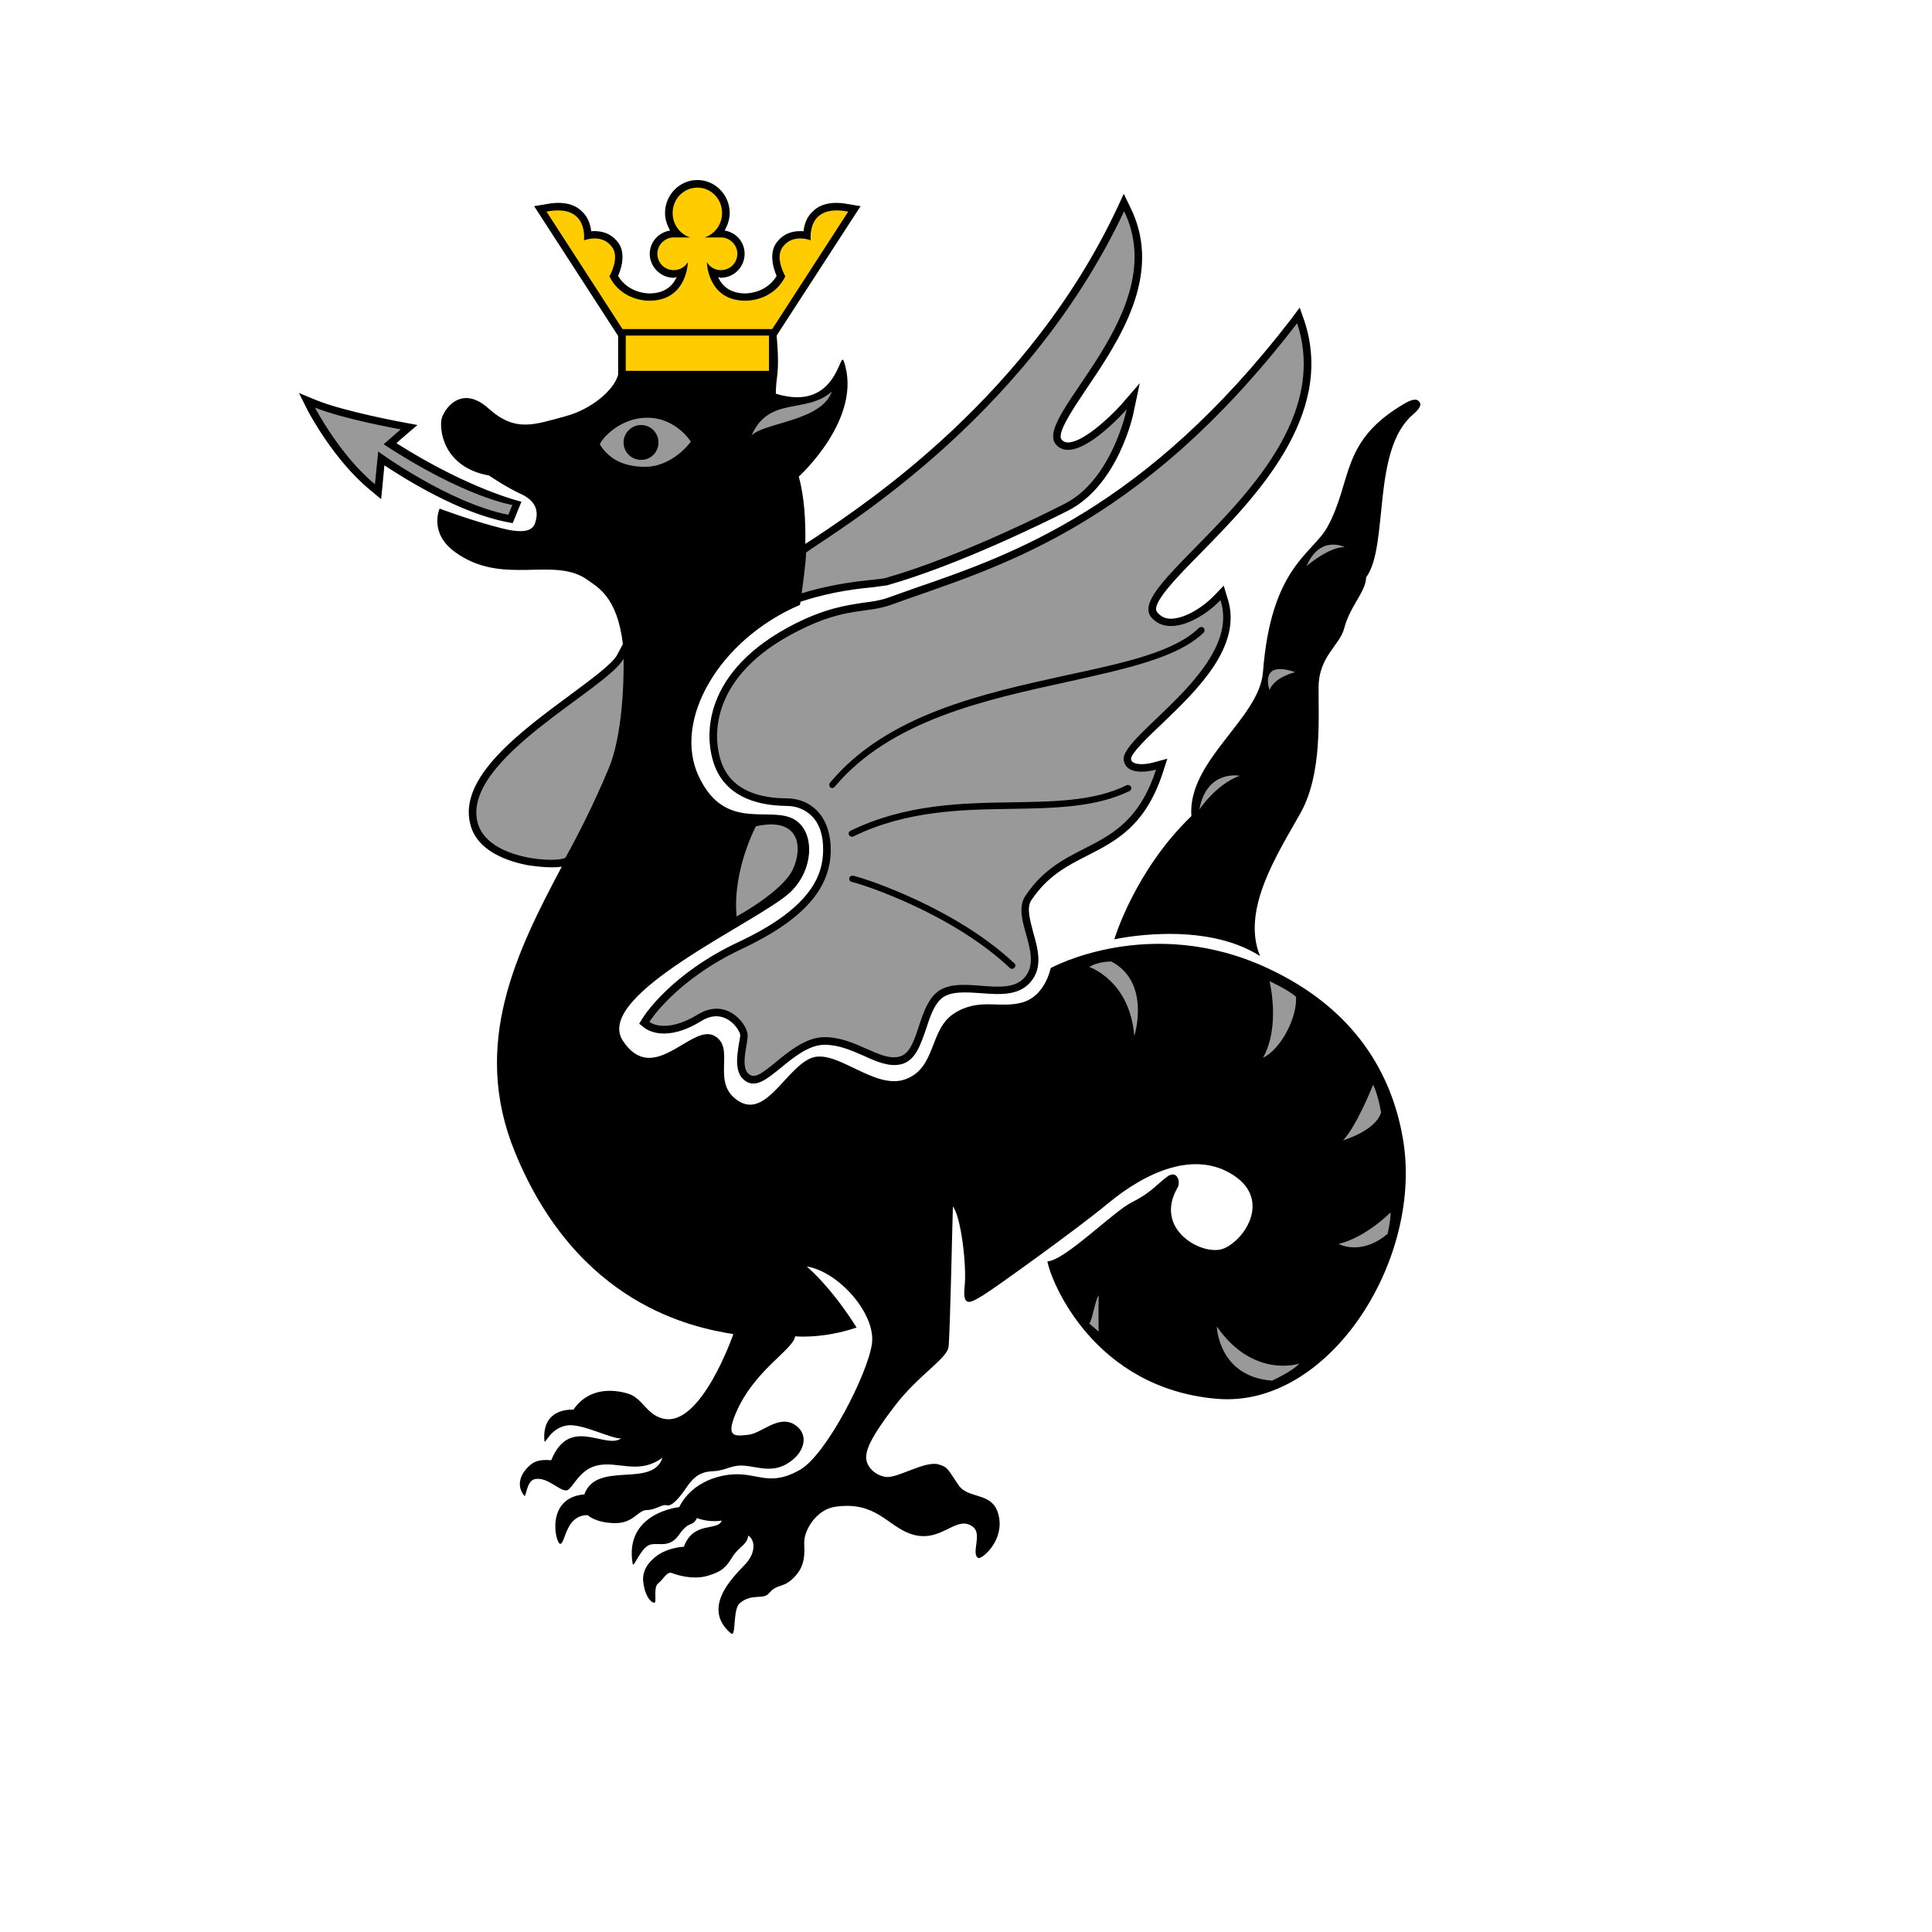 <?xml version="1.0" encoding="UTF-8" standalone="no"?>
<svg
    xmlns:dc="http://purl.org/dc/elements/1.1/"
    xmlns:cc="http://creativecommons.org/ns#"
    xmlns:rdf="http://www.w3.org/1999/02/22-rdf-syntax-ns#"
    xmlns:svg="http://www.w3.org/2000/svg"
    xmlns="http://www.w3.org/2000/svg"
    xmlns:sodipodi="http://sodipodi.sourceforge.net/DTD/sodipodi-0.dtd"
    xmlns:inkscape="http://www.inkscape.org/namespaces/inkscape"
    id="city_nnov"
    data-name="nnov"
    width="52.5mm"
    height="52.5mm"
    viewBox="0 0 148.82 148.82"
    version="1.1"
    inkscape:version="0.91 r13725"
    sodipodi:docname="_kazan.svg">
   <defs
       id="defs20" />
   <sodipodi:namedview
       pagecolor="#ffffff"
       bordercolor="#666666"
       borderopacity="1"
       objecttolerance="10"
       gridtolerance="10"
       guidetolerance="10"
       inkscape:pageopacity="0"
       inkscape:pageshadow="2"
       inkscape:window-width="640"
       inkscape:window-height="480"
       id="namedview18"
       showgrid="false"
       inkscape:zoom="1.268656085"
       inkscape:cx="93.01181102"
       inkscape:cy="93.01181102"
       inkscape:current-layer="city_nnov" />
   <g
       transform="matrix(0.028,0,0,0.028,-595.323,-297.635)"
       style="clip-rule:evenodd;fill-rule:evenodd;image-rendering:optimizeQuality;shape-rendering:geometricPrecision;text-rendering:geometricPrecision"
       id="kazan">
      <path
          class="fil2"
          d="m 24814,11507 23,-31 13,37 c 86,260 -137,487 -284,637 -66,67 -140,142 -121,164 9,11 20,17 35,18 35,1 86,-26 124,-66 l 24,-25 10,33 c 45,133 -86,257 -181,348 -36,34 -85,81 -84,96 1,6 4,8 6,9 13,9 44,4 57,0 l 37,-10 -12,37 c -48,148 -129,189 -207,229 -57,29 -110,56 -155,123 -14,21 -4,54 5,89 13,45 27,96 -7,136 -33,39 -86,35 -138,31 -44,-3 -86,-6 -110,17 -19,18 -30,51 -40,82 -15,43 -29,88 -70,97 -33,7 -67,-8 -102,-24 -34,-15 -69,-30 -107,-30 -43,0 -86,35 -121,64 -36,29 -64,52 -91,39 -38,-19 -29,-70 -24,-104 2,-9 4,-22 4,-26 -2,-12 -18,-36 -41,-46 -20,-9 -42,-7 -65,7 -100,62 -152,24 -158,19 l -14,-11 10,-16 c 3,-5 77,-122 266,-210 204,-96 229,-188 230,-250 1,-41 -10,-74 -31,-95 -18,-18 -42,-28 -69,-28 -99,-1 -166,-36 -195,-102 -38,-89 -35,-272 219,-400 86,-43 142,-50 186,-57 25,-3 46,-6 69,-14 l 76,-27 c 267,-92 632,-219 1033,-740 z m -2504,496 -30,-25 c -100,-82 -168,-212 -171,-217 l -25,-50 51,21 c 76,30 231,59 232,59 l 43,8 c 0,0 -46,39 -58,50 202,128 344,161 344,161 l -24,59 -16,-3 c -132,-26 -276,-116 -337,-156 -2,26 -9,93 -9,93 z m 2299,2475 c -338,-29 -456,-322 -466,-378 49,-3 182,-138 233,-163 50,-25 65,-46 95,-69 30,-23 39,15 30,29 -66,114 65,187 123,169 57,-19 138,-133 31,-203 -107,-70 -241,-9 -346,78 -87,72 -309,231 -341,251 -32,19 -59,39 -53,-20 7,-59 -10,-196 -32,-223 -1,21 -8,358 -12,386 -4,33 -84,78 -149,164 -66,86 -81,123 -77,147 4,23 27,44 55,47 32,3 105,-44 142,-35 29,8 27,15 57,58 29,42 102,13 112,95 7,64 -50,109 -58,105 -21,-11 11,-65 -14,-85 -47,-38 -88,49 -174,18 -65,-24 -95,-90 -206,-74 -50,7 -88,64 -85,104 3,44 -7,67 -24,86 -33,37 -49,19 -73,48 -16,19 -47,-1 -80,27 -21,17 -9,97 -25,83 -83,-71 9,-157 38,-188 30,-30 31,-67 10,-81 -3,26 -25,30 -43,58 -18,29 -28,41 -69,53 -42,12 -86,-3 -99,-8 -13,-4 -23,18 -37,29 -14,11 -3,52 -10,53 -7,1 -24,-13 -30,-51 -7,-36 14,-61 35,-77 33,-25 76,-26 76,-26 26,-72 94,-42 104,-72 -38,6 -68,-7 -68,-7 -13,26 -20,5 -48,44 -27,40 -54,23 -80,29 -26,6 -46,66 -49,53 -24,-141 128,-156 128,-156 36,-72 118,-94 172,-90 55,4 87,29 161,-13 73,-43 185,-263 197,-345 13,-82 -91,-200 -179,-214 77,68 137,168 137,168 -95,32 -169,24 -169,24 -5,37 -113,93 -163,211 -29,68 -3,64 34,60 37,-4 80,-53 124,-30 43,24 35,74 -10,105 -45,32 -87,13 -124,10 -37,-3 -50,13 -84,15 -34,1 -53,12 -74,42 -20,30 -42,56 -56,52 -13,-4 -31,13 -55,13 -25,0 -36,37 -89,36 -53,-1 -74,-22 -74,-22 -61,0 -61,78 -75,79 -13,1 -43,-127 66,-136 34,-94 188,-16 215,-101 -67,49 -124,7 -182,22 -49,12 -66,66 -82,68 -20,2 -52,-38 -87,-31 -23,4 -24,51 -29,46 -19,-23 -17,-54 13,-82 13,-12 27,-19 61,-16 50,-124 149,-29 192,-60 -28,1 -106,-41 -147,-36 -51,7 -63,60 -64,40 -6,-91 80,-83 80,-83 43,-63 112,-56 151,-44 40,13 49,56 94,68 105,29 195,-232 195,-232 -111,-18 -429,-80 -601,-501 -122,-298 6,-553 129,-785 -36,6 -91,-4 -94,-4 -51,-10 -140,-37 -158,-114 -32,-128 139,-254 276,-355 59,-44 115,-85 128,-109 l 16,-30 c -15,-132 -72,-158 -96,-176 -92,-68 -234,18 -365,-77 -74,-53 -43,-120 -43,-120 0,0 86,33 174,55 89,22 88,-13 92,-29 3,-16 2,-46 -42,-66 -45,-21 -88,-51 -88,-51 -129,-23 -138,-131 -130,-158 8,-27 55,-93 129,-26 74,66 125,44 211,21 71,-19 133,-71 145,-114 l 0,-107 -231,-357 30,-5 c 44,-9 79,-3 101,19 18,16 24,38 26,55 24,-2 53,3 74,31 9,12 12,26 12,40 0,21 -7,40 -12,52 27,45 76,48 86,48 43,0 65,-22 75,-45 -2,0 -5,2 -8,2 -36,0 -66,-30 -66,-66 0,-32 24,-59 56,-64 -8,-14 -14,-31 -14,-48 0,-50 40,-91 89,-91 49,0 89,41 89,91 0,17 -6,34 -14,48 31,5 55,31 55,64 0,36 -29,66 -66,66 -2,0 -5,-2 -7,-2 10,23 32,45 75,45 10,0 59,-3 86,-48 -5,-12 -12,-31 -12,-52 0,-14 3,-28 12,-40 21,-28 50,-33 74,-31 2,-17 8,-39 26,-55 22,-22 57,-28 101,-19 l 30,5 -231,356 c 0,0 7,68 2,107 -5,38 -4,53 -4,53 170,52 175,-124 187,-89 54,156 -124,317 -124,317 16,58 19,125 18,185 l 28,-18 c 145,-97 588,-391 830,-906 l 18,-39 19,39 c 90,184 -32,365 -122,498 -38,57 -82,122 -68,139 4,5 10,8 17,8 39,1 111,-64 147,-104 l 51,-59 -16,76 c -1,9 -43,205 -182,275 -67,34 -303,150 -497,205 l -36,5 c -41,4 -110,11 -192,37 l -10,3 c -1,5 -2,9 -2,9 -222,95 -351,318 -278,472 73,155 198,78 264,119 56,34 53,137 -12,199 -84,80 -544,282 -461,409 84,127 188,-47 251,-14 62,33 -11,129 66,179 76,50 130,-87 200,-117 69,-29 175,89 260,58 86,-31 65,-136 134,-181 70,-45 127,-12 190,-31 62,-19 76,-94 76,-94 0,0 273,-150 596,0 246,114 342,296 372,464 61,332 -200,748 -511,721 z m 540,-2708 c -115,97 -66,362 -129,448 -2,42 -45,79 -61,142 -13,46 -69,76 -70,159 -1,82 11,240 -50,348 -61,109 -164,265 -111,393 -158,-101 -401,-46 -401,-46 0,0 56,-189 212,-339 -11,-153 187,-268 197,-396 22,-290 136,-325 177,-399 71,-129 33,-237 216,-342 19,-10 32,-13 39,0 5,10 -10,24 -19,32 z"
          id="path1930"
          inkscape:connector-curvature="0"
          style="fill:#000000" />
      <g
          id="g1932">
         <polygon
             class="fil3"
             points="23377,11650 23377,11553 22983,11553 22983,11650 "
             id="polygon1934"
             style="fill:#ffcc00" />
         <path
             class="fil3"
             d="m 23386,11535 209,-323 c -117,-23 -103,79 -103,79 0,0 -49,-20 -77,18 -23,30 7,81 7,81 -25,51 -75,67 -110,67 -94,0 -105,-86 -106,-106 8,13 22,22 38,22 26,0 46,-20 46,-45 0,-24 -19,-43 -42,-45 l 0,0 c 0,0 -18,0 -48,0 28,-9 48,-36 48,-67 0,-39 -30,-70 -68,-70 -38,0 -68,31 -68,70 0,31 20,58 48,67 -30,0 -48,0 -48,0 l 0,0 c -23,2 -42,21 -42,45 0,25 20,45 45,45 17,0 31,-9 39,-22 -1,20 -12,106 -106,106 -35,0 -85,-16 -110,-67 0,0 30,-51 7,-81 -28,-38 -77,-18 -77,-18 0,0 14,-102 -103,-79 l 209,323 412,0 z"
             id="path1936"
             inkscape:connector-curvature="0"
             style="fill:#ffcc00" />
      </g>
      <path
          class="fil4"
          d="m 24258,13290 c 0,0 112,37 124,190 0,0 47,-147 -63,-205 0,0 -35,-1 -61,15 z m 478,250 c 49,-24 94,-109 91,-168 -23,-20 -73,-43 -73,-43 0,0 31,124 -18,211 z m -478,731 26,22 c 0,0 -1,-56 0,-99 -9,9 -18,70 -26,77 z m 351,8 c 0,0 4,138 152,149 0,0 57,-26 75,-47 0,0 -126,43 -227,-102 z m 335,-227 c 0,0 62,34 135,-28 0,0 9,-39 8,-59 0,0 -66,68 -143,87 z m 12,-285 c 0,0 90,-26 105,-77 -10,-55 -22,-76 -22,-76 0,0 -46,116 -83,153 z m -2828,-2016 c 0,0 68,131 165,211 l 9,-90 c 0,0 192,141 358,174 l 11,-27 c 0,0 -130,-20 -354,-167 l 47,-41 c 0,0 -158,-28 -236,-60 z m 447,1140 c 26,108 232,114 243,97 20,-36 75,-139 120,-249 44,-110 39,-297 39,-297 -45,84 -444,276 -402,449 z m 1122,-671 c 159,-45 359,-136 493,-204 131,-66 171,-260 171,-260 0,0 -141,161 -195,96 -64,-78 323,-363 188,-641 -275,584 -809,889 -875,939 1,18 -12,112 -12,112 118,-36 209,-36 230,-42 z m -254,801 c 28,-61 18,-145 -102,-118 0,0 -65,122 -53,248 0,0 126,-68 155,-130 z m 985,-694 c -80,-99 532,-414 402,-808 -443,576 -837,673 -1118,775 -68,24 -123,5 -252,70 -253,126 -240,304 -210,373 30,69 104,89 176,89 71,1 122,54 121,145 -2,91 -56,180 -242,268 -186,87 -257,202 -257,202 0,0 42,35 133,-20 76,-47 132,20 137,53 4,23 -26,97 9,114 35,17 113,-105 203,-105 85,0 151,66 204,54 54,-11 50,-124 100,-173 62,-60 195,16 247,-46 52,-62 -39,-162 1,-223 112,-169 280,-104 360,-348 0,0 -81,24 -89,-26 -11,-68 328,-253 266,-440 -52,54 -145,102 -191,46 z m -376,965 c -3,4 -9,4 -12,1 -157,-148 -397,-228 -435,-237 -5,-1 -8,-6 -7,-11 1,-4 6,-7 11,-6 39,9 284,91 443,241 4,3 4,9 0,12 z m 309,-502 c 4,-2 9,0 12,4 2,4 0,10 -4,12 -93,45 -205,47 -323,49 -136,2 -290,4 -437,76 -4,2 -9,0 -12,-4 -2,-5 0,-10 5,-12 150,-73 306,-76 444,-78 116,-2 226,-3 315,-47 z m 212,-420 c -71,69 -211,99 -372,135 -229,50 -489,106 -643,289 -3,4 -8,5 -12,2 -4,-4 -4,-9 -1,-13 157,-188 420,-245 652,-296 159,-34 296,-64 363,-130 4,-3 9,-3 13,0 3,4 3,10 0,13 z m -12,487 c 0,0 45,-69 111,-93 0,0 -91,-18 -111,93 z m 193,-329 c 0,0 -31,-84 71,-49 0,0 -56,12 -71,49 z m 102,-341 c 0,0 61,-53 105,-52 0,0 -68,-35 -105,52 z m -1527,-359 c 48,-110 150,-58 221,-121 -29,82 -187,85 -221,121 z m -287,-49 c -81,0 -132,67 -130,74 16,25 48,61 124,61 77,0 126,-69 126,-69 0,0 -40,-66 -120,-66 z m -17,116 c -26,0 -48,-21 -48,-48 0,-26 22,-48 48,-48 27,0 48,22 48,48 0,27 -21,48 -48,48 z"
          id="path1938"
          inkscape:connector-curvature="0"
          style="fill:#999999" />
   </g>
</svg>
